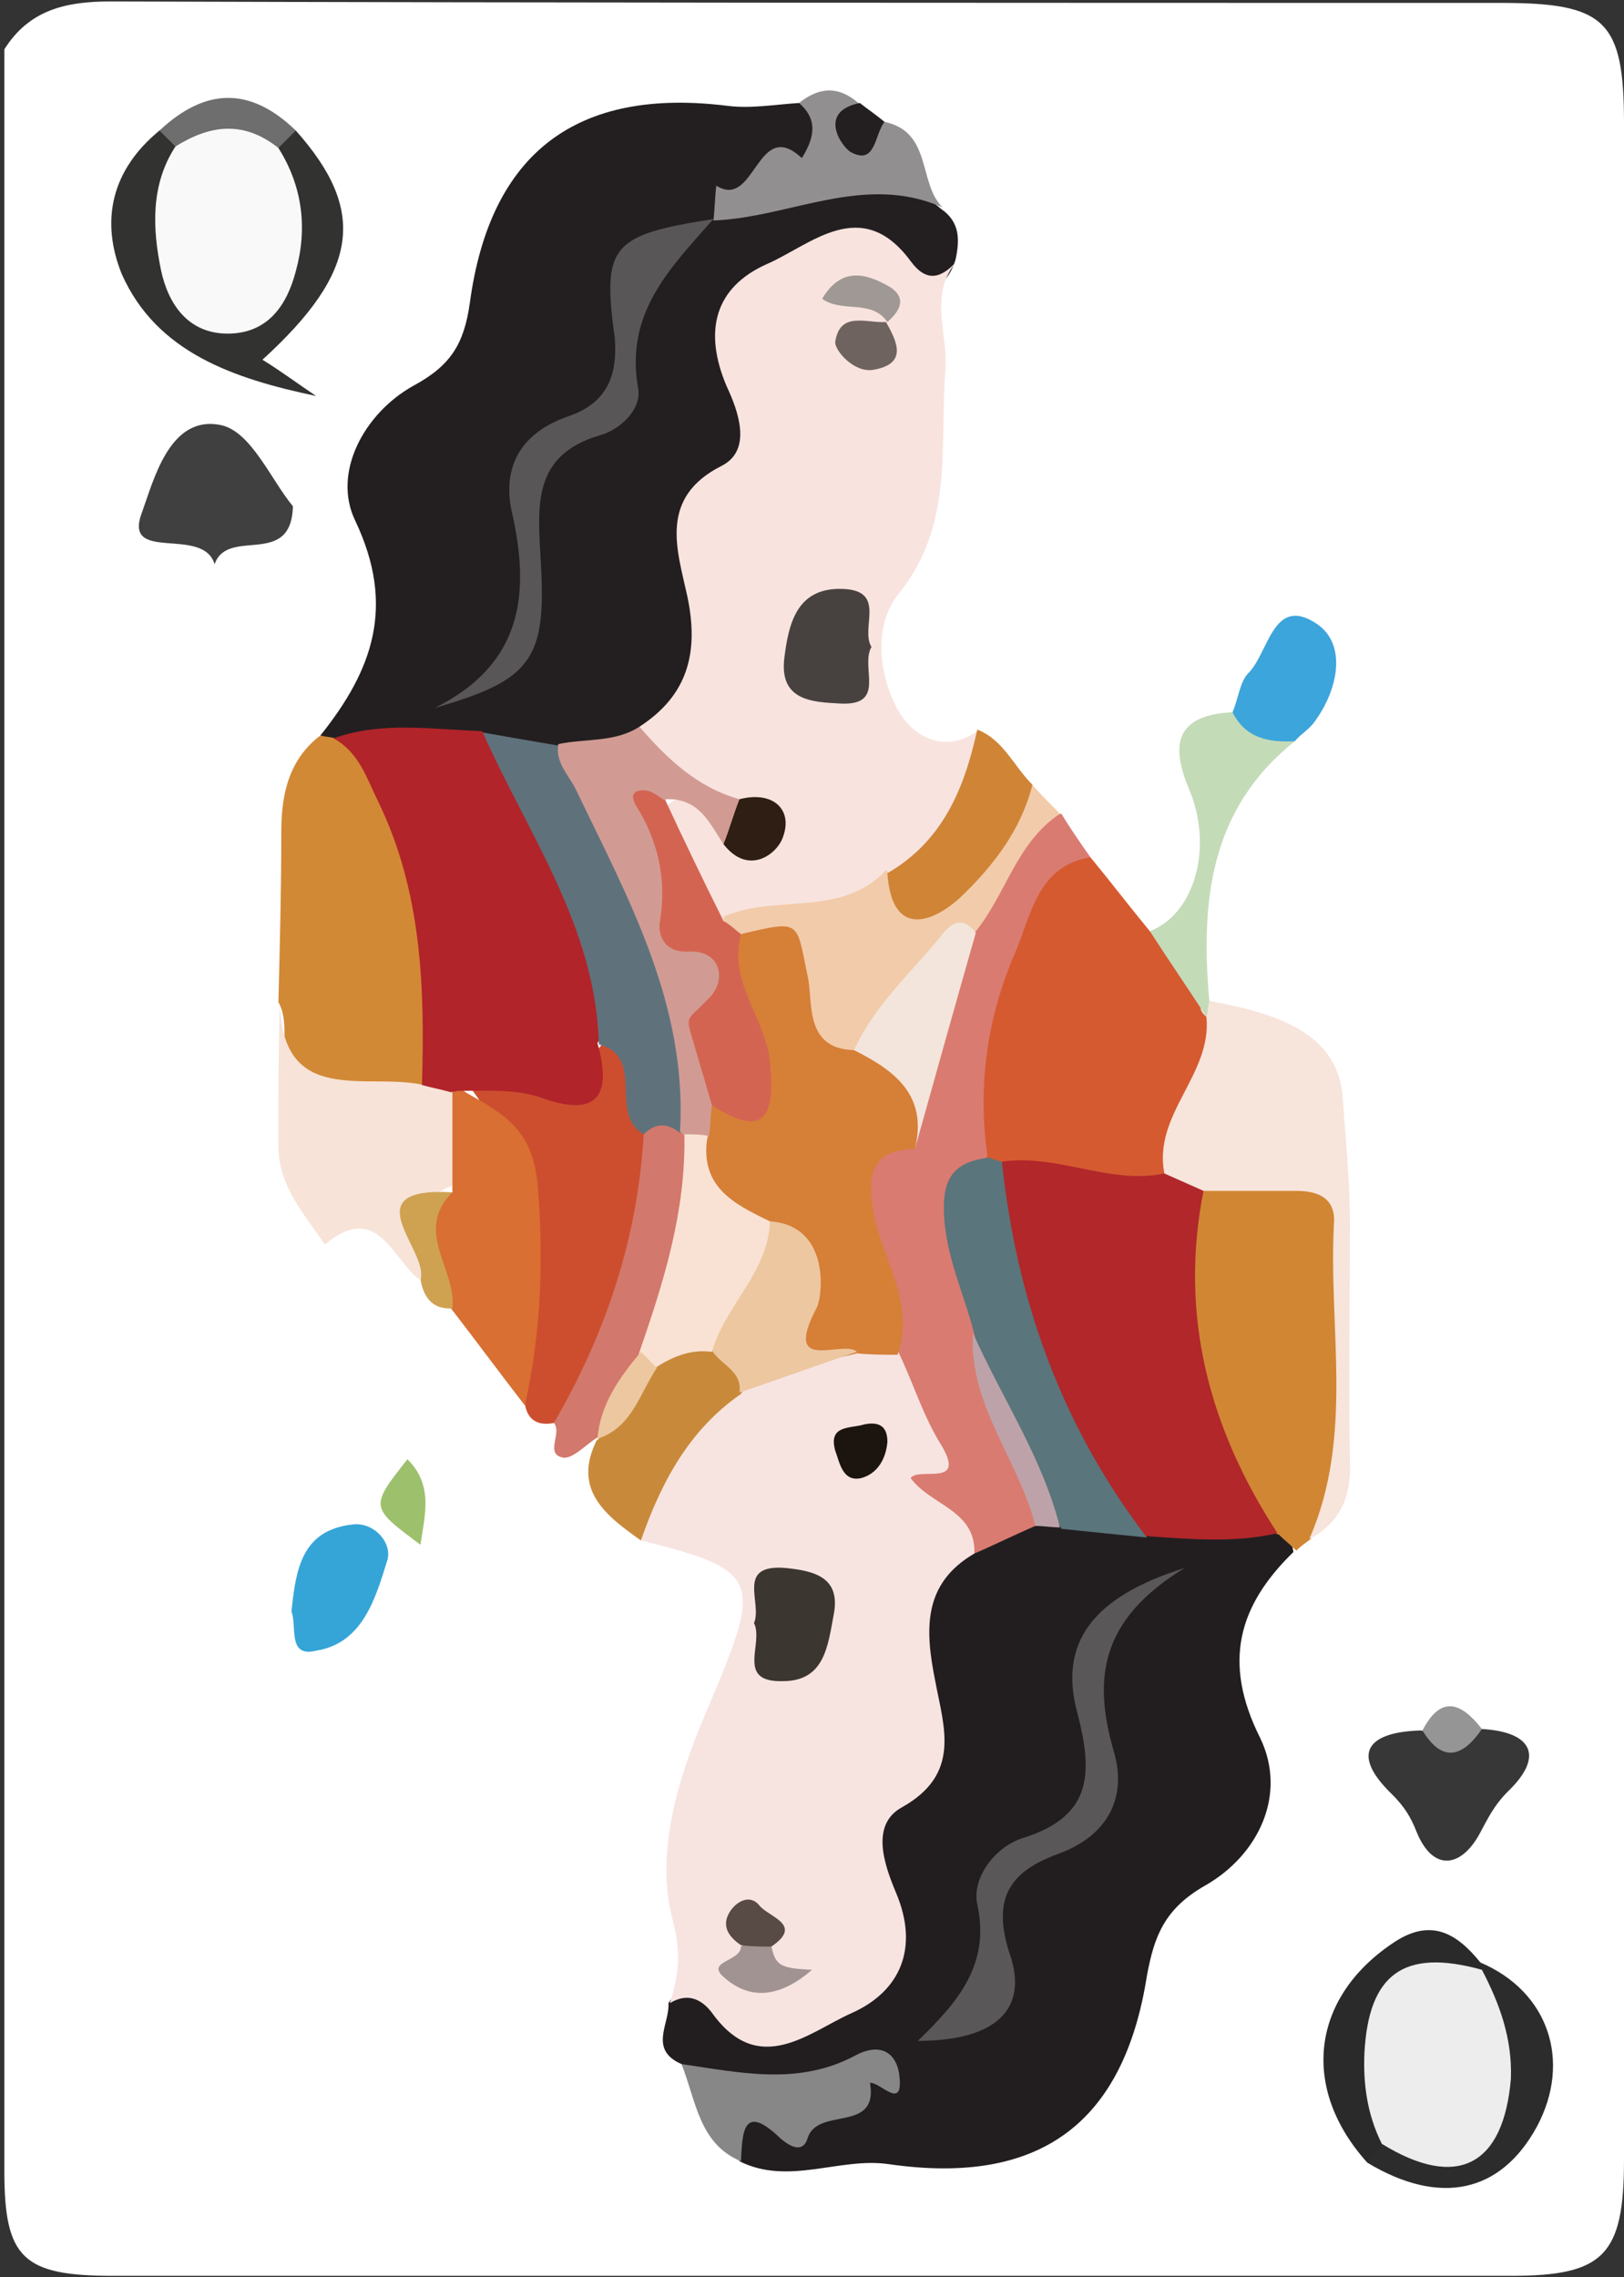 <?xml version="1.0" encoding="utf-8"?>
<!-- Generator: Adobe Illustrator 23.1.1, SVG Export Plug-In . SVG Version: 6.00 Build 0)  -->
<svg version="1.1" id="Livello_1" xmlns="http://www.w3.org/2000/svg" xmlns:xlink="http://www.w3.org/1999/xlink" x="0px" y="0px"
	 viewBox="0 0 112 157" style="enable-background:new 0 0 112 157;" xml:space="preserve">
<rect x="0" y="0" width="112" height="157" fill="#333333" stroke="none"/>
<style type="text/css">
	.st0{fill:#FFFFFF;}
	.st1{fill:#221E20;}
	.st2{fill:#231F20;}
	.st3{fill:#F7E4E1;}
	.st4{fill:#F8E3DE;}
	.st5{fill:#D65A30;}
	.st6{fill:#DA7B71;}
	.st7{fill:#D28935;}
	.st8{fill:#D18634;}
	.st9{fill:#F7E4DB;}
	.st10{fill:#CD4E2F;}
	.st11{fill:#F7E3D8;}
	.st12{fill:#D96F32;}
	.st13{fill:#323231;}
	.st14{fill:#F2CBAA;}
	.st15{fill:#D3786C;}
	.st16{fill:#404040;}
	.st17{fill:#C88A3A;}
	.st18{fill:#928F90;}
	.st19{fill:#888788;}
	.st20{fill:#D08436;}
	.st21{fill:#C4DBB8;}
	.st22{fill:#373737;}
	.st23{fill:#2B2C2B;}
	.st24{fill:#2A2A2A;}
	.st25{fill:#3CA5DB;}
	.st26{fill:#35A5D8;}
	.st27{fill:#CFA252;}
	.st28{fill:#6E6E6E;}
	.st29{fill:#9DC06D;}
	.st30{fill:#959595;}
	.st31{fill:#B1272A;}
	.st32{fill:#5A757B;}
	.st33{fill:#5A5759;}
	.st34{fill:#BDA3A9;}
	.st35{fill:#B1242A;}
	.st36{fill:#5F727C;}
	.st37{fill:#D19B93;}
	.st38{fill:#595657;}
	.st39{fill:#D67F37;}
	.st40{fill:#EDC7A0;}
	.st41{fill:#3C3631;}
	.st42{fill:#1B140F;}
	.st43{fill:#A09391;}
	.st44{fill:#584A44;}
	.st45{fill:#D46452;}
	.st46{fill:#47423F;}
	.st47{fill:#2E1E13;}
	.st48{fill:#6E635F;}
	.st49{fill:#A09894;}
	.st50{fill:#F3E5DB;}
	.st51{fill:#F9F9FA;}
	.st52{fill:#F9E2D4;}
	.st53{fill:#EDEDED;}
</style>
<path class="st0" d="M0.3,3.4C2,0.7,4.5,0.1,7.6,0.1c32,0.1,63.9,0.1,95.9,0.1c7.2,0,8.5,1.2,8.5,8.3c0,31.8,0,63.6,0,95.4
	c0,15,0,30,0,45c0,6.6-1.4,8-7.8,8c-32.1,0-64.3,0-96.4,0c-6.2,0-7.5-1.2-7.5-7.2C0.3,100.9,0.3,52.1,0.3,3.4L0.3,3.4z"/>
<path class="st1" d="M47,142.3c-2.3-1-0.8-2.8-0.9-4.2c1.2-1.8,2.6-1.1,3.8-0.1c2.8,2.2,5.3,1,7.8-0.4c2.7-1.5,3.3-4,2.6-6.9
	c-0.6-2.9-0.3-5.6,1.7-7.9c1.8-2.1,1.6-4.6,1.1-7.1c-0.6-3.6-0.7-7,2.9-9.3c1.5-0.9,3.1-1.4,4.7-1.9c0.7-0.2,1.4-0.2,2.1-0.1
	c2.3,0.3,4.7,0.5,7.1,0.5c2.6,0.1,5.2-0.3,7.8,0.4c0.8,0.3,1.4,0.8,1.5,1.7c-3.8,3.7-4.9,7.6-2.3,12.8c1.9,3.9-0.1,8.1-3.8,10.2
	c-2.8,1.6-3.5,3.5-4,6.2c-1.6,10.2-7.4,14.5-17.8,13c-3.4-0.5-6.9,1.5-10.3-0.2c-1.2-2.8-0.4-4.1,2.7-3.8c2.4,0.3,4.3-0.6,5.9-2.8
	C55.4,144.5,51.2,145.2,47,142.3z"/>
<path class="st2" d="M22.1,50.7c3.6-4.5,5.2-8.9,2.4-14.8c-1.6-3.3,0.6-7.4,4-9.3c2.6-1.4,3.5-2.9,3.9-5.7
	c1.4-10.4,7.4-14.9,17.8-13.6c1.6,0.2,3.3-0.1,4.9-0.2c3.1,1.2,2.4,2.9,0.4,4.5c-2,1.6-4.6,2.3-6.7,3.9c-3.9,1.7-6.9,4-5.7,9
	c0.4,1.9-0.4,3.8-2.3,4.5c-5,1.8-5.1,5.6-4.4,9.7c0.5,3.3,0.2,6.3-2.8,8.3c3-1.8,3.4-4.8,2.9-7.9c-0.7-4.4-0.6-8.3,4.5-10.1
	c1.5-0.5,2.4-2,2.1-3.6c-0.9-5.4,2.4-8.3,6.5-10.6c5.1-1.5,10.1-4.8,15.3-0.4c1.3,0.9,1.3,2.1,1,3.5c-0.9,2.8-2.7,2-4.3,0.8
	c-3.1-2.4-5.7-0.7-8.2,0.9c-2.6,1.7-3,4.2-2,7c0.7,2.1,0.9,4.3-0.8,6.1c-2.5,2.6-2.5,5.7-1.9,8.9c0.9,4.4-0.6,7.5-4.3,9.7
	c-1.9,1.2-4,1.3-6.2,1.3c-1.9,0.1-3.7-0.4-5.5-0.8c-3.2-0.2-6.3-0.2-9.5,0C22.6,51.6,22.2,51.3,22.1,50.7z"/>
<path class="st3" d="M67.2,107.1c-3.6,2.1-3.4,5.3-2.7,8.8c0.6,3.2,1.8,6.4-2.3,8.7c-2.2,1.2-1.2,4-0.4,5.9c1.6,3.8,0.3,6.8-3.1,8.3
	c-2.9,1.3-6.3,4.4-9.5,0.1c-0.7-1-1.7-1.6-3-0.8c0.6-1.9,0.8-3.4,0.2-5.7c-1.3-4.8,0.5-10.2,2.4-14.6c3.7-8.8,3.9-9.5-4.6-11.6
	c-0.6-5.3,2.6-8.4,6.5-11c2.7-1.4,5.6-2,8.5-2.8c1-0.2,2-0.2,2.9,0.2c2,1.1,2.4,3.1,2.9,5c0.4,1.6,3.9,4-0.7,5
	C66.2,103.4,68.5,104.2,67.2,107.1z"/>
<path class="st4" d="M44.1,50.1c3.4-2.2,4.1-5.2,3.3-9c-0.7-3.2-2-6.8,2.4-9c2.1-1.1,1.1-3.8,0.3-5.5c-1.6-3.8-0.8-6.8,2.8-8.4
	c3-1.3,6.5-4.8,9.9-0.2c1.1,1.5,2.1,1.2,3.2,0c-2,2.3-0.6,5-0.8,7.5c-0.4,5.2,0.6,10.7-3.2,15.4c-1.8,2.2-1.4,5.6-0.1,8
	c0.9,1.7,3.1,3.2,5.5,1.5c1.6,5.4-2.3,8.1-5.5,11.2c-3.4,2.7-7.5,2.3-11.5,2.6c-2.9-2.1-4.8-4.8-4.6-8.5c2.3-2.1,3.2,0.5,4.7,1.3
	c0.4,0.2,1.1,0.6,1.2,0.2c0.3-1.2-0.8-1-1.4-1.1C48,54.1,44.2,54,44.1,50.1z"/>
<path class="st5" d="M75.2,59.1c1.4,1.7,2.7,3.4,4.1,5.1c2.4,1.5,3.1,4.2,4.5,6.4c0.4,4.3-1.8,7.6-3.8,11.1
	c-3.6,1.4-7.1-0.3-10.6-0.5c-0.5-0.2-1-0.4-1.5-0.7c-2.3-5.2-0.2-16.7,3.8-20.6C72.7,58.9,73.8,58.3,75.2,59.1z"/>
<path class="st6" d="M75.2,59.1c-3.7,0.6-4.1,4.1-5.2,6.6c-1.9,4.4-2.6,9.1-1.9,14c-2.7,3.9-1.2,7.9,0.1,11.8c0,2.9,1.2,5.4,2.2,8
	c0.7,1.8,1.9,3.6,1,5.7c-1.4,0.6-2.8,1.3-4.2,1.9c0.1-3-3-3.3-4.4-5.2c0.6-0.8,3.9,0.7,2.1-2.3c-1.2-1.9-1.9-4.2-2.9-6.3
	c-1.2-2.9-2-5.9-2.6-9c-0.6-3-0.1-5.2,2.8-6.6c2-4.4,1.6-9.4,4.1-13.6c2.1-2.8,2.4-7.3,6.9-8C73.8,57.1,74.5,58.1,75.2,59.1z"/>
<path class="st7" d="M22.1,50.7c0.3,0.1,0.7,0.1,1,0.2c1.5,0,2.6,0.7,3.2,2c3.6,7.1,5.9,14.5,3,22.5c-2.4,1.2-4.8,0.4-7.1,0
	c-4-0.7-1.8-4.3-3-6.3c0.1-3.9,0.2-7.9,0.2-11.8C19.4,54.6,20,52.3,22.1,50.7z"/>
<path class="st8" d="M89.4,106.9c-0.4-0.4-0.8-0.7-1.2-1.1c-1.7-0.5-2.8-1.7-3.5-3.2c-2.5-5-3.4-10.3-3.6-15.8
	c-0.1-2.2,0.6-4.3,2.7-5.5c1.6-0.7,3.2-0.7,4.9-0.6c2.7,0.2,4.2,1.2,4.1,4.3c-0.2,5.1-0.2,10.2,0,15.3c0.1,2.5-1.4,3.9-2.4,5.8
	C90,106.4,89.7,106.6,89.4,106.9z"/>
<path class="st9" d="M90.3,106.1c3.1-7.1,1.3-14.5,1.7-21.8c0.1-1.7-1.1-2.2-2.6-2.2c-2.1,0-4.3,0-6.4,0c-1.3,0.5-2.2,0-2.7-1.2
	c-0.8-4.1,3.3-6.8,2.9-10.8c-0.6-0.5-0.5-0.9,0.2-1.1c4.2,0.8,8.9,2,9.2,6.7c0.2,2.8,0.5,5.8,0.5,8.7c0,5.5-0.1,10.9,0,16.4
	C93.2,103.2,92.4,105,90.3,106.1z"/>
<path class="st10" d="M38.2,98.1c-1,0.2-1.8-0.1-2-1.3c-1.6-2.1,0.1-4.1,0.2-6.2c0.2-5.7-0.5-11.2-4.1-15.8c1-0.8,2.2-1,3.3-0.7
	c2.8,0.9,4.7-0.3,6.2-2.5c3.7,0.7,2.3,4.2,3.4,6.3C45.2,85.6,44.3,92.8,38.2,98.1z"/>
<path class="st11" d="M19.3,69c0.1,7.4,6,4.9,9.9,5.8c0.9-0.4,1.6-0.2,2.3,0.5c0.9,2.1,1.4,4.1,0.4,6.3c-4.4,0.7-1.1,4.8-3,6.6
	c-1.9-1.5-2.9-5.4-6.5-2.4c-1.4-2.1-3.2-4-3.2-6.8C19.2,75.6,19.2,72.3,19.3,69z"/>
<path class="st12" d="M31.2,82.2c0-2.3,0-4.6,0-6.9c0.3-0.3,0.6-0.3,0.9,0c2.6,1.5,4.7,2.5,5,6.6c0.4,5.2,0.2,10-0.9,15
	c-1.7-2.2-3.4-4.5-5.1-6.7c-1.1-0.9-0.8-2.4-1.6-3.4C27.5,84.3,29.1,83.2,31.2,82.2z"/>
<path class="st13" d="M20.4,9c4.9,5.5,4.4,9.7-2.3,15.8c1.3,0.8,2.5,1.7,3.7,2.5c-5.7-1.2-11-3-13.4-8.4C6.9,15.2,7.7,11.7,11,9
	c0.9-0.3,1.3,0.2,1.6,0.9c0.2,2.5-0.4,5,0,7.4c0.3,2.1,1.3,4,3.7,3.9c2.3-0.1,2.6-2.2,3-4c0.6-2.5-0.7-4.9-0.5-7.4
	C19.1,9.1,19.5,8.6,20.4,9z"/>
<path class="st14" d="M73.1,56.1c-3,2-3.7,5.5-5.8,8.1c-3.4,2.1-4.7,6.2-8.1,8.3c-3.7,0.6-4.2-2.4-4.3-4.6c-0.1-2.9-1.8-3-3.7-3.1
	c-0.7-0.3-1.2-0.7-1.3-1.6c3.6-1.6,8.1,0.1,11.2-3.2c2.3,2.1,4,1.3,5.7-0.8c1.4-1.7,2.2-4,4.3-5.2C71.8,54.8,72.5,55.5,73.1,56.1z"
	/>
<path class="st15" d="M38.2,98.1c3.6-6.2,5.8-12.8,6.2-20c0.9-1.7,1.9-1.2,3-0.3c0.3,0.4,0.5,0.9,0.7,1.3c0.6,4.9-1.1,9.3-2.7,13.7
	c-1.4,1.9-2.1,4.1-3.6,5.9c-0.2,0.1-0.4,0.2-0.6,0.4c-0.8,0.5-1.6,1.4-2.3,1.4C37.5,100.3,38.8,98.8,38.2,98.1z"/>
<path class="st16" d="M20.2,34.9c-0.1,4.3-4.5,1.4-5.4,4c-0.8-2.7-6.4,0-5-3.6c0.8-2.2,1.9-6.7,5.4-6C17.3,29.7,18.7,33.1,20.2,34.9
	z"/>
<path class="st17" d="M51.1,96.1c-3.6,2.5-5.5,6.1-6.9,10.1c-2.4-1.7-4.8-3.5-3-7c0,0,0,0.1,0,0.1c1.5-1.8,2.3-4.1,3.9-5.8
	c1.3-1.1,2.7-1.3,4.3-0.8C50.6,93.4,52.5,93.9,51.1,96.1z"/>
<path class="st18" d="M49.2,15.2c0.1-0.8,0.1-1.6,0.2-2.4c2.7,1.7,2.8-4.8,5.9-1.9c0.8-1.3,1.2-2.6-0.2-3.8c1.4-1.1,2.7-1.2,4.1,0
	C59,8.5,59.8,8.7,61,8.4c3.3,0.7,2.3,4.2,4,5.9C59.6,11.9,54.5,15,49.2,15.2L49.2,15.2z"/>
<path class="st19" d="M47,142.3c4.1,0.6,8.1,1.5,12-0.6c1.5-0.8,2.7-0.4,3,1.2c0.4,2.8-1.3,0.6-2,0.7c0.6,3.5-3.6,1.6-4.3,3.8
	c-0.3,1-1.1,0.7-1.9,0c-2.6-2.5-2.6-0.3-2.7,1.6C48.2,147.8,48,144.8,47,142.3z"/>
<path class="st20" d="M71.2,54.1c-0.8,3.2-2.8,5.7-5,7.8c-2,1.8-4.7,2.7-5-1.7c3.8-2.2,5.3-5.8,6.2-9.9C69.2,51,69.9,52.8,71.2,54.1
	z"/>
<path class="st21" d="M83.4,69c-0.1,0.4-0.1,0.8-0.2,1.1c-1.3-2-2.6-3.9-3.9-5.9c3.1-1.2,4.4-5.8,2.7-9.8c-1.3-3.1-0.9-5.1,3-5.3
	c1.7,0.1,3.1,0.8,4.3,2C83.4,55.8,82.8,62.2,83.4,69z"/>
<path class="st22" d="M102.2,119.2c3.5,0.2,4.3,1.9,1.8,4.3c-1,1-1.4,1.9-2,3c-1.3,2.3-3.2,2.5-4.3-0.2c-0.4-1-0.8-1.7-1.7-2.6
	c-2.9-2.8-1.7-4.3,2-4.4C99.4,119.7,100.8,119.8,102.2,119.2z"/>
<path class="st23" d="M102.1,135.3c4.7,2,6.3,6.8,3.9,11.3c-2.5,4.6-6.7,5.5-11.7,2.5c0.2-0.7,0.6-1.3,1.4-1.4
	c6.6,0.1,8.2-1.8,6.6-8.2c-0.2-0.9-0.7-1.8-0.7-2.9C101.6,136.1,101.8,135.7,102.1,135.3z"/>
<path class="st24" d="M102.1,135.3c0,0.2,0.1,0.3,0.1,0.5c-6.8,2.1-6.8,2.1-6.5,9.6c0,0.8,0.1,1.6-0.4,2.4c-0.3,0.4-0.6,0.9-1,1.3
	c-4.6-5.1-3.9-11.3,1.7-15.1C98.6,132.2,100.4,133.2,102.1,135.3z"/>
<path class="st25" d="M89.3,51.1c-1.8,0.1-3.4-0.2-4.3-2c0.4-0.9,0.5-2.1,1.1-2.7c1.4-1.4,1.7-5.4,4.7-3.4c2.1,1.4,1.5,4.5-0.1,6.7
	C90.3,50.3,89.7,50.6,89.3,51.1z"/>
<path class="st26" d="M20.1,111.1c0.3-2.9,0.7-5.6,4.2-6c1.5-0.2,2.8,1.3,2.4,2.5c-0.8,2.6-1.7,5.7-4.9,6.2
	C19.8,114.3,20.5,112.1,20.1,111.1z"/>
<path class="st27" d="M31.2,82.2c-2.7,2.7,0.3,5.3,0,8c-1.4,0.1-2-0.8-2.2-2C29.6,86.2,24.2,81.8,31.2,82.2z"/>
<path class="st28" d="M20.4,9c-0.4,0.4-0.8,0.8-1.2,1.2c-2.4-0.1-4.7,0-7.1-0.1C11.7,9.7,11.3,9.3,11,9C14.1,6.1,17.2,5.9,20.4,9z"
	/>
<path class="st29" d="M28.1,100.6c1.8,1.8,1.2,3.8,0.9,5.9C25.5,103.9,25.5,103.9,28.1,100.6z"/>
<path class="st30" d="M102.2,119.2c-1.3,1.9-2.7,2.4-4.1,0.1C99.4,116.8,100.8,117.4,102.2,119.2z"/>
<path class="st2" d="M61,8.4c-0.7,0.9-0.6,3-2.3,2.1c-0.6-0.3-2.4-2.8,0.6-3.4C59.8,7.5,60.4,7.9,61,8.4z"/>
<path class="st31" d="M80.3,80.9c0.9,0.4,1.8,0.8,2.7,1.2c-1.7,8.6,0.4,16.4,5.1,23.6c-3,0.7-6.1,0.4-9.1,0.2
	c-5.5-3.1-7.7-8.6-8.9-14.1c-0.8-3.7-4.1-7.6-1.1-11.7C72.9,79.5,76.5,81.7,80.3,80.9z"/>
<path class="st32" d="M69.1,80.1c1,9.5,4.1,18.2,10,25.9c-2-0.2-4-0.4-5.9-0.6c-2.3-4.4-4.9-8.6-6-13.4c-0.7-2.8-2-5.4-2.1-8.4
	c-0.1-2.5,0.8-3.5,3.1-3.8C68.4,79.9,68.8,80,69.1,80.1z"/>
<path class="st33" d="M63.3,140.7c2.8-2.7,5-5.3,4.1-9.4c-0.4-1.8,1.2-4,3.2-4.6c4.7-1.5,4.8-4.4,3.7-8.6c-1.3-4.8,1-8,7.4-10
	c-5.9,3.6-6.3,7.7-4.9,12.6c1,3.3-0.5,5.9-3.8,7.1c-3.3,1.2-4.6,3-3.4,6.8C71,138.5,68.7,140.7,63.3,140.7z"/>
<path class="st34" d="M67.1,91.9c2,4.5,4.8,8.6,6,13.4c-0.6,0-1.1-0.1-1.7-0.1C70.3,100.7,66.8,96.9,67.1,91.9z"/>
<path class="st35" d="M32.1,75.2l-0.5,0c0,0-0.5,0.1-0.5,0.1c-0.7-0.2-1.3-0.3-2-0.5c0.2-6.7,0-13.3-3-19.5
	c-0.8-1.6-1.3-3.4-3.1-4.4c3.4-1.2,6.8-0.6,10.2-0.5c5.6,4.8,7.1,11.7,8.9,18.3c0.3,1.1-0.1,2.3-0.9,3.2c1,3.5,0.1,5.2-3.8,3.8
	C35.7,75.1,33.9,75.2,32.1,75.2z"/>
<path class="st36" d="M41.3,72c-0.2-8.1-4.9-14.5-8-21.5c1.7,0.3,3.4,0.6,5.2,0.9c5.8,6.5,8.1,14.6,9.8,22.8c0.3,1.4,0.2,3-1.4,3.9
	c-0.9-0.7-1.7-0.7-2.5,0.1C41.9,76.8,44.6,72.9,41.3,72z"/>
<path class="st37" d="M46.9,78c0.5-8.8-3.6-16.1-7.2-23.6c-0.5-1-1.4-1.8-1.2-3.1c1.9-0.4,3.9-0.1,5.6-1.2c1.9,2.2,4,4.2,6.9,5
	c0.9,1.5,0.2,2.4-1.1,3.1c-1-1.5-1.7-3.2-4-3.1c0,3.8,0.8,7.2,3.5,10.2c1.2,1.3,1.9,2.5-0.1,4.4c-1.7,1.6,0.9,4.3,0.5,6.7
	c0,0.7-0.1,1.4-0.6,2c-0.7,0.4-1.4,0.4-2-0.1L46.9,78z"/>
<path class="st38" d="M49.2,15.1c-2.9,3.3-6.1,6.4-5.2,11.6c0.3,1.5-1.2,2.9-2.6,3.3c-4.8,1.4-4.3,5-4.1,8.8c0.4,6.7-0.7,8.1-7.3,10
	c6-3,6.6-7.8,5.3-13.5c-0.7-3.2,0.7-5.5,3.9-6.6c2.6-0.9,3.4-2.7,3.2-5.4C41.5,16.9,42.2,16.2,49.2,15.1
	C49.2,15.2,49.2,15.1,49.2,15.1z"/>
<path class="st39" d="M48.9,78.3c0.1-0.7,0.1-1.4,0.2-2.1c2.6-0.8,3-2.4,2.1-4.9c-0.8-2.2-1.6-4.6-0.1-6.9c4.2-1,3.8-0.9,4.6,2.9
	c0.4,1.7-0.3,5,3.2,5.1c4.9,0.8,5.1,1.1,4.2,6.8c-2.8,0.1-3.3,1.5-2.9,4.1c0.5,3.4,3,6.4,1.7,10.1c-0.9,0-1.9,0-2.8-0.1
	c-2.7,0.7-4.9,1-4.4-3.1c0.3-2.1-0.2-4.3-2.7-5.2C49.5,83.5,47.1,81.9,48.9,78.3z"/>
<path class="st40" d="M53.1,84.2c4.3,0.3,3.6,5.4,3.2,6c-2.4,4.6,1.9,2.1,2.8,3c-2.7,0.9-5.4,1.9-8.1,2.8c0.2-1.5-1.3-1.9-1.9-2.9
	C48.2,89.2,51.3,87,53.1,84.2z"/>
<path class="st41" d="M52,111.9c0.6-1.4-1.3-4.1,2.2-3.8c1.9,0.2,3.8,0.6,3.3,3.2c-0.4,2.1-0.6,4.6-3.5,4.6
	C50.7,116,52.7,113.3,52,111.9z"/>
<path class="st42" d="M61.2,99.4c-0.1,1.2-0.7,2.2-1.8,2.5c-1.3,0.3-1.5-1.1-1.8-1.9c-0.5-1.8,1.1-1.5,2-1.8
	C60.6,98,61.2,98.3,61.2,99.4z"/>
<path class="st43" d="M53.2,134.2c0.3,1.3,0.6,1.5,2.8,1.6c-2.3,2-4.4,2.1-6.2,0.4c-1-1,1.3-1,1.3-2
	C51.8,133.6,52.5,133.6,53.2,134.2z"/>
<path class="st44" d="M53.2,134.2c-0.7,0-1.4,0-2.1-0.1c-0.9-0.6-1.4-1.4-0.7-2.4c0.5-0.7,1.4-1.1,2-0.3
	C53.1,132.2,55.4,132.7,53.2,134.2z"/>
<path class="st45" d="M51.1,64.4c-0.9,3.3,1.7,5.8,2,8.8c0.3,3.2,0,5.6-4,3c-0.5-1.7-1-3.4-1.5-5.1c-0.3-1.1,0-0.9,1.4-2.4
	c1.1-1.2,0.7-3.2-1.5-3.1c-1.9,0.1-2.1-1.4-2-2c0.5-2.9-0.1-5.6-1.6-8c-0.5-0.8-0.2-1.2,0.7-1.1c0.5,0.1,0.9,0.5,1.3,0.7
	c1.3,2.8,2.6,5.5,4,8.3C50.3,63.7,50.7,64.1,51.1,64.4z"/>
<path class="st46" d="M60.1,44.6c-0.8,1.4,1.1,4.1-2.2,3.9c-1.9-0.1-4.2-0.2-3.8-3.2c0.3-2.4,0.9-4.8,4-4.7
	C61.2,40.7,59.3,43.3,60.1,44.6z"/>
<path class="st47" d="M49.9,58.2c0.4-1,0.7-2.1,1.1-3.1c2.3-0.6,3.7,0.7,3,2.6C53.6,58.9,51.6,60.4,49.9,58.2z"/>
<path class="st48" d="M61.1,22.2c0.8,1.4,1.5,2.9-0.9,3.3c-1.3,0.2-2.6-1.3-2.6-1.9C57.9,21.4,59.8,22.3,61.1,22.2L61.1,22.2z"/>
<path class="st49" d="M61.2,22.2c-1.1-1.6-3.1-0.6-4.5-1.6c1.3-2.2,3-1.8,4.7-0.8C62.6,20.6,62,21.5,61.2,22.2
	C61.1,22.2,61.2,22.2,61.2,22.2z"/>
<path class="st50" d="M63.1,79.2c0.9-3.7-1.4-5.4-4.2-6.8c1.4-3.1,4-5.4,6.1-8c0.8-1,1.5-1.1,2.3-0.1C65.9,69.2,64.5,74.2,63.1,79.2
	z"/>
<path class="st51" d="M12.1,10.1c2.4-1.5,4.7-1.8,7.1,0.1c1.7,2.7,2,5.6,1.2,8.5C19.8,21,18.5,23,15.7,23c-2.7,0-4.1-2-4.6-4.4
	C10.5,15.7,10.4,12.7,12.1,10.1z"/>
<path class="st52" d="M53.1,84.2c-0.1,3.5-3.1,5.8-4,9c-1.4-0.2-2.7,0.3-3.9,1.1c-0.9,0.2-1.4-0.1-1.1-1.1c1.7-4.9,3.2-9.7,3.1-15
	c0.5,0,1.1,0,1.6,0.1C48.2,81.8,50.6,83,53.1,84.2z"/>
<path class="st40" d="M44.2,93.2c0.4,0.4,0.7,0.7,1.1,1.1c-1.2,1.8-1.7,4.1-4.1,4.9C41.4,96.8,42.7,95,44.2,93.2z"/>
<path class="st53" d="M95.3,147.8c-1-2-1.3-4.1-1.2-6.3c0.3-5.4,2.7-7.2,8.1-5.7c1.2,2.3,2.1,4.7,2,7.5
	C103.7,149.3,100.5,151,95.3,147.8z"/>
</svg>
